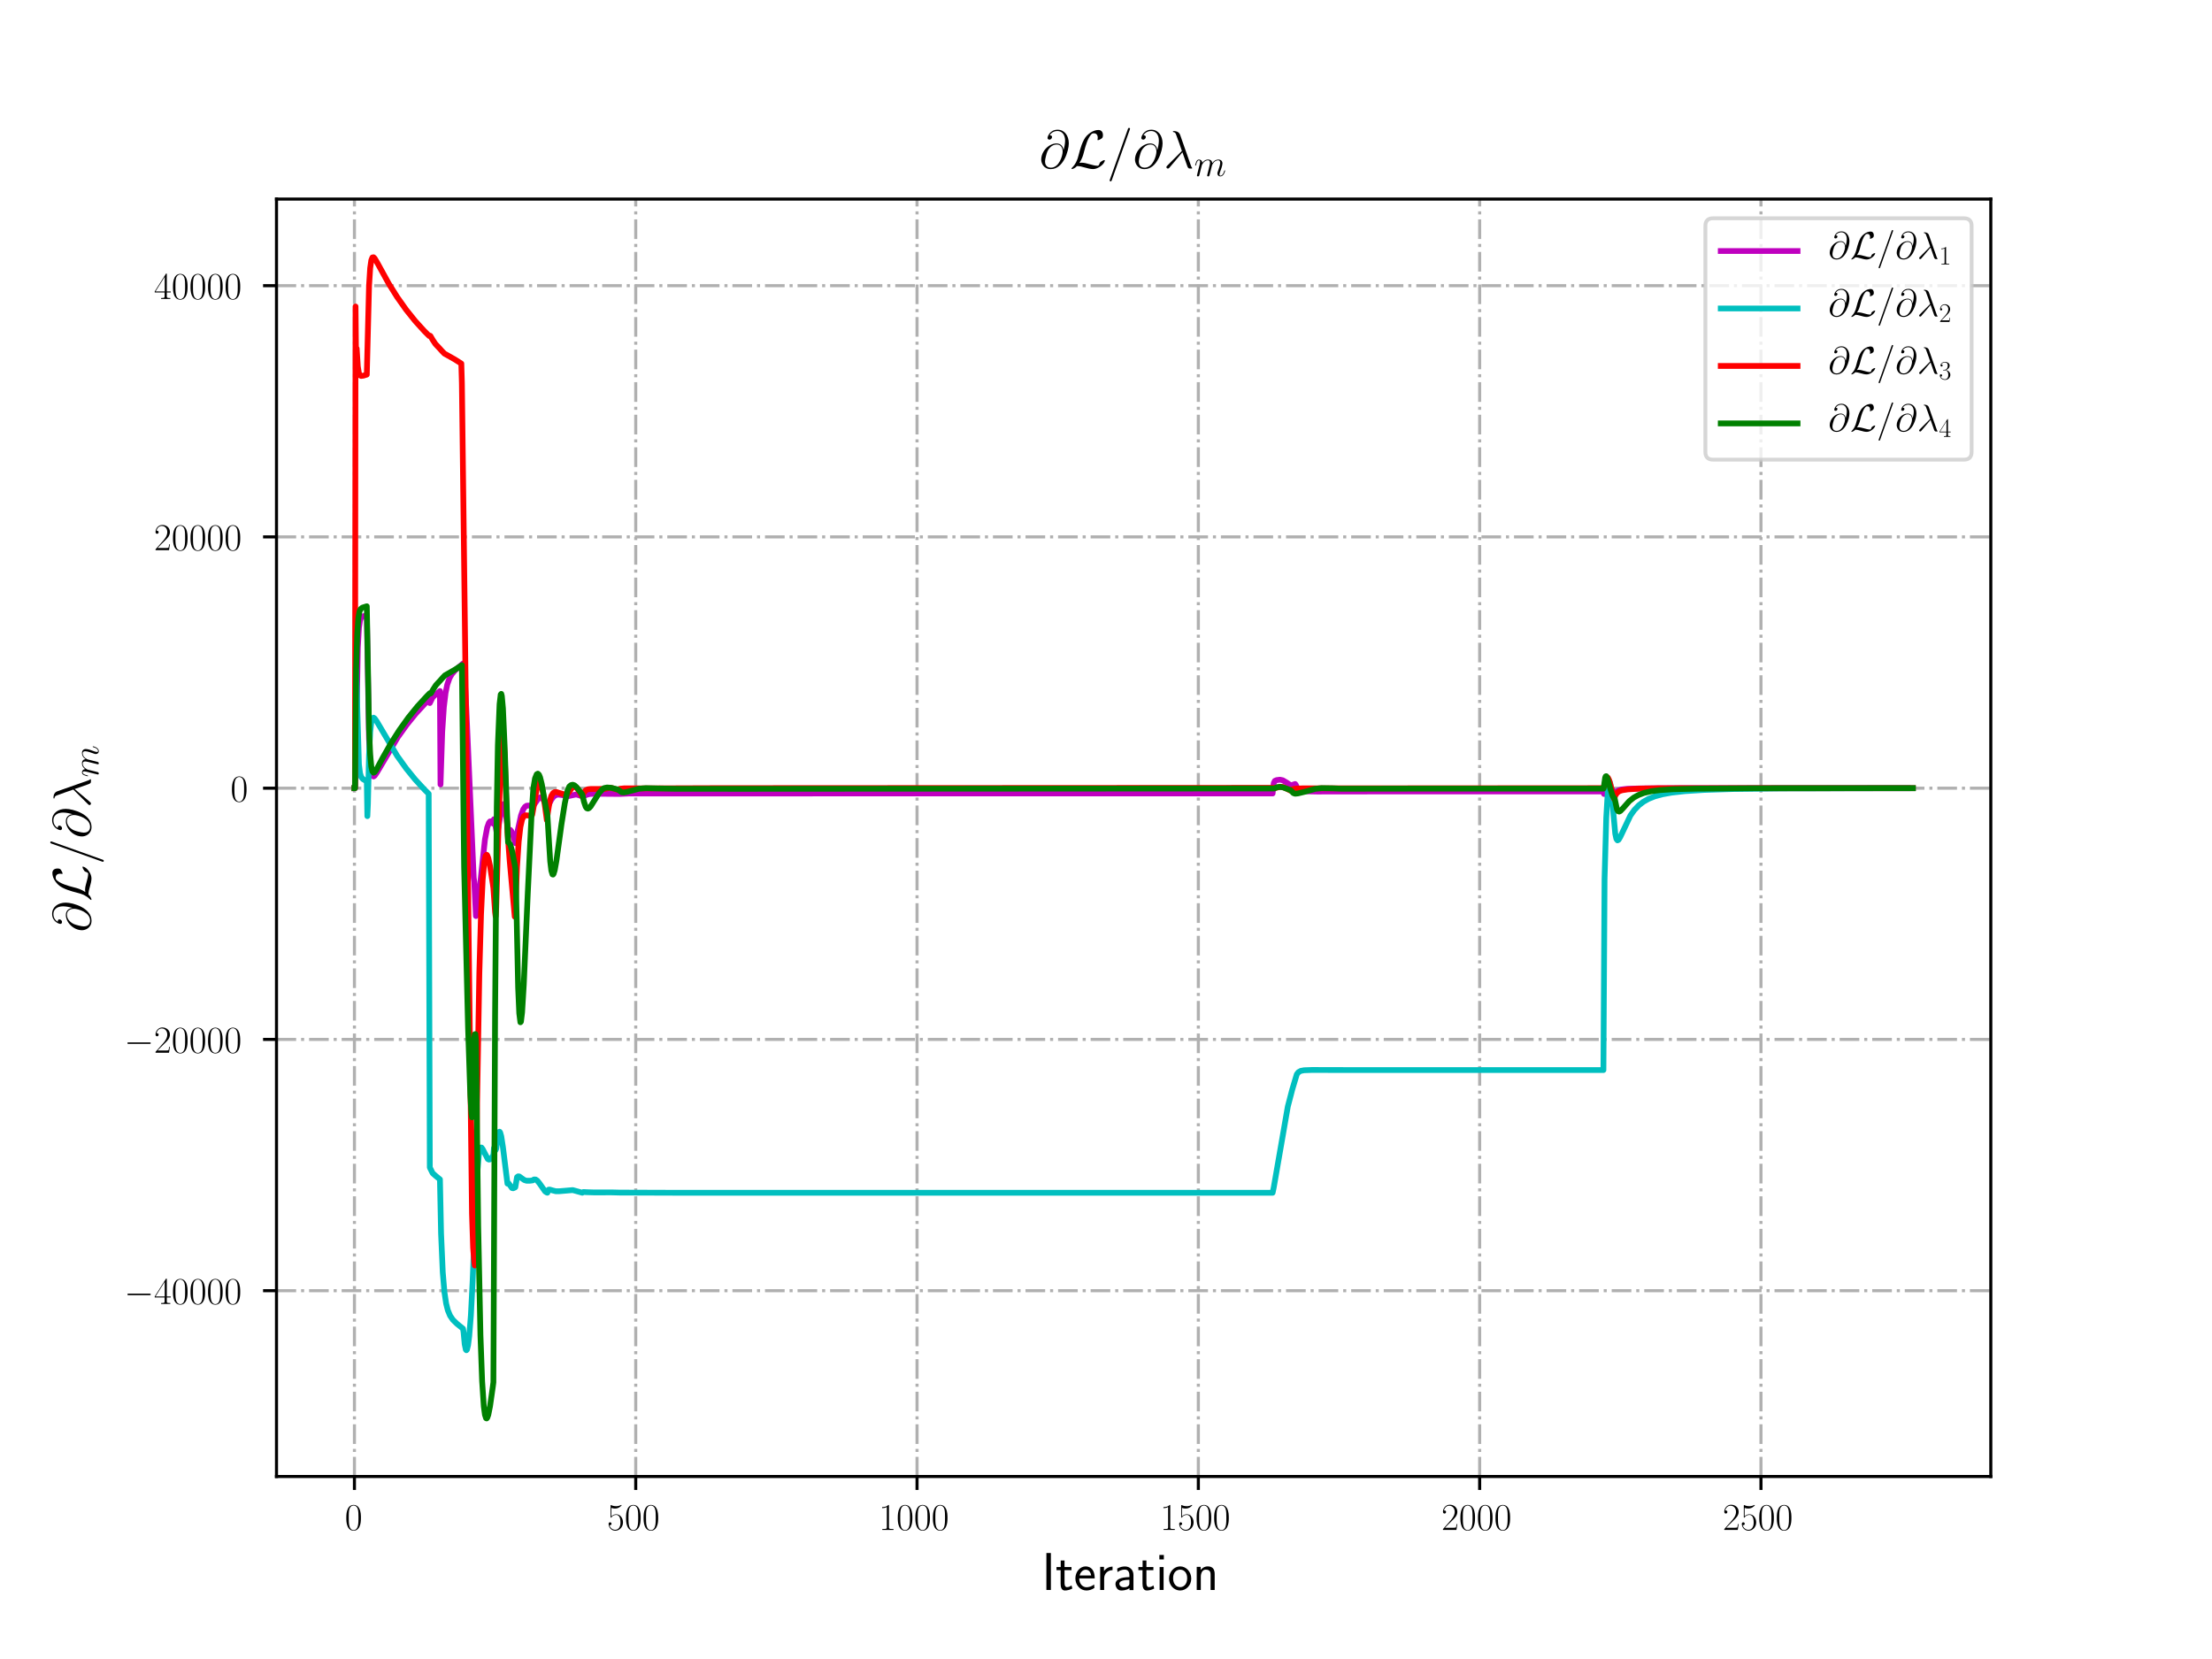 <?xml version="1.0" encoding="utf-8" standalone="no"?>
<!DOCTYPE svg PUBLIC "-//W3C//DTD SVG 1.1//EN"
  "http://www.w3.org/Graphics/SVG/1.1/DTD/svg11.dtd">
<!-- Created with matplotlib (http://matplotlib.org/) -->
<svg height="432pt" version="1.1" viewBox="0 0 576 432" width="576pt" xmlns="http://www.w3.org/2000/svg" xmlns:xlink="http://www.w3.org/1999/xlink">
 <defs>
  <style type="text/css">
*{stroke-linecap:butt;stroke-linejoin:round;}
  </style>
 </defs>
 <g id="figure_1">
  <g id="patch_1">
   <path d="M 0 432 
L 576 432 
L 576 0 
L 0 0 
z
" style="fill:#ffffff;"/>
  </g>
  <g id="axes_1">
   <g id="patch_2">
    <path d="M 72 384.48 
L 518.4 384.48 
L 518.4 51.84 
L 72 51.84 
z
" style="fill:#ffffff;"/>
   </g>
   <g id="matplotlib.axis_1">
    <g id="xtick_1">
     <g id="line2d_1">
      <path clip-path="url(#p46f2fb54de)" d="M 92.291 384.48 
L 92.291 51.84 
" style="fill:none;stroke:#b0b0b0;stroke-dasharray:5.12,1.28,0.8,1.28;stroke-dashoffset:0;stroke-width:0.8;"/>
     </g>
     <g id="line2d_2">
      <defs>
       <path d="M 0 0 
L 0 3.5 
" id="m6169053b9c" style="stroke:#000000;stroke-width:0.8;"/>
      </defs>
      <g>
       <use style="stroke:#000000;stroke-width:0.8;" x="92.291" xlink:href="#m6169053b9c" y="384.48"/>
      </g>
     </g>
     <g id="text_1">
      <!-- $0$ -->
      <defs>
       <path d="M 42 31.641 
C 42 37.75 41.906 48.125 37.703 56.109 
C 34 63.109 28.094 65.594 22.906 65.594 
C 18.094 65.594 12 63.406 8.203 56.203 
C 4.203 48.719 3.797 39.438 3.797 31.641 
C 3.797 25.953 3.906 17.281 7 9.672 
C 11.297 -0.609 19 -2 22.906 -2 
C 27.5 -2 34.5 -0.109 38.594 9.375 
C 41.594 16.281 42 24.359 42 31.641 
z
M 22.906 -0.406 
C 16.5 -0.406 12.703 5.078 11.297 12.688 
C 10.203 18.562 10.203 27.156 10.203 32.75 
C 10.203 40.438 10.203 46.828 11.5 52.922 
C 13.406 61.391 19 64 22.906 64 
C 27 64 32.297 61.297 34.203 53.125 
C 35.5 47.438 35.594 40.734 35.594 32.75 
C 35.594 26.25 35.594 18.266 34.406 12.375 
C 32.297 1.484 26.406 -0.406 22.906 -0.406 
z
" id="CMR17-48"/>
      </defs>
      <g transform="translate(89.8 398.398)scale(0.1 -0.1)">
       <use transform="scale(0.996)" xlink:href="#CMR17-48"/>
      </g>
     </g>
    </g>
    <g id="xtick_2">
     <g id="line2d_3">
      <path clip-path="url(#p46f2fb54de)" d="M 165.543 384.48 
L 165.543 51.84 
" style="fill:none;stroke:#b0b0b0;stroke-dasharray:5.12,1.28,0.8,1.28;stroke-dashoffset:0;stroke-width:0.8;"/>
     </g>
     <g id="line2d_4">
      <g>
       <use style="stroke:#000000;stroke-width:0.8;" x="165.543" xlink:href="#m6169053b9c" y="384.48"/>
      </g>
     </g>
     <g id="text_2">
      <!-- $500$ -->
      <defs>
       <path d="M 11.406 57.688 
C 12.406 57.281 16.5 56 20.703 56 
C 30 56 35.094 61.109 38 64.062 
C 38 64.953 38 65.5 37.406 65.5 
C 37.297 65.5 37.094 65.5 36.297 65.047 
C 32.797 63.406 28.703 62.078 23.703 62.078 
C 20.703 62.078 16.203 62.484 11.297 64.672 
C 10.203 65.172 10 65.172 9.906 65.172 
C 9.406 65.172 9.297 65.062 9.297 63.078 
L 9.297 34.422 
C 9.297 32.641 9.297 32.141 10.297 32.141 
C 10.797 32.141 11 32.344 11.5 33.031 
C 14.703 37.516 19.094 39.406 24.094 39.406 
C 27.594 39.406 35.094 37.219 35.094 20.141 
C 35.094 16.953 35.094 11.172 32.094 6.578 
C 29.594 2.484 25.703 0.391 21.406 0.391 
C 14.797 0.391 8.094 5 6.297 12.719 
C 6.703 12.609 7.5 12.422 7.906 12.422 
C 9.203 12.422 11.703 13.125 11.703 16.219 
C 11.703 18.906 9.797 20 7.906 20 
C 5.594 20 4.094 18.594 4.094 15.797 
C 4.094 7.094 11 -2 21.594 -2 
C 31.906 -2 41.703 6.875 41.703 19.75 
C 41.703 31.719 33.906 41 24.203 41 
C 19.094 41 14.797 39.109 11.406 35.531 
z
" id="CMR17-53"/>
      </defs>
      <g transform="translate(158.071 398.398)scale(0.1 -0.1)">
       <use transform="scale(0.996)" xlink:href="#CMR17-53"/>
       <use transform="translate(45.69 0)scale(0.996)" xlink:href="#CMR17-48"/>
       <use transform="translate(91.381 0)scale(0.996)" xlink:href="#CMR17-48"/>
      </g>
     </g>
    </g>
    <g id="xtick_3">
     <g id="line2d_5">
      <path clip-path="url(#p46f2fb54de)" d="M 238.796 384.48 
L 238.796 51.84 
" style="fill:none;stroke:#b0b0b0;stroke-dasharray:5.12,1.28,0.8,1.28;stroke-dashoffset:0;stroke-width:0.8;"/>
     </g>
     <g id="line2d_6">
      <g>
       <use style="stroke:#000000;stroke-width:0.8;" x="238.796" xlink:href="#m6169053b9c" y="384.48"/>
      </g>
     </g>
     <g id="text_3">
      <!-- $1000$ -->
      <defs>
       <path d="M 26.594 63.406 
C 26.594 65.5 26.5 65.5 25.094 65.5 
C 21.203 61.188 15.297 59.797 9.703 59.797 
C 9.406 59.797 8.906 59.797 8.797 59.5 
C 8.703 59.297 8.703 59.094 8.703 57 
C 11.797 57 17 57.594 21 59.984 
L 21 7.203 
C 21 3.688 20.797 2.5 12.203 2.5 
L 9.203 2.5 
L 9.203 0 
C 14 0 19 0 23.797 0 
C 28.594 0 33.594 0 38.406 0 
L 38.406 2.5 
L 35.406 2.5 
C 26.797 2.5 26.594 3.594 26.594 7.156 
z
" id="CMR17-49"/>
      </defs>
      <g transform="translate(228.833 398.398)scale(0.1 -0.1)">
       <use transform="scale(0.996)" xlink:href="#CMR17-49"/>
       <use transform="translate(45.69 0)scale(0.996)" xlink:href="#CMR17-48"/>
       <use transform="translate(91.381 0)scale(0.996)" xlink:href="#CMR17-48"/>
       <use transform="translate(137.071 0)scale(0.996)" xlink:href="#CMR17-48"/>
      </g>
     </g>
    </g>
    <g id="xtick_4">
     <g id="line2d_7">
      <path clip-path="url(#p46f2fb54de)" d="M 312.048 384.48 
L 312.048 51.84 
" style="fill:none;stroke:#b0b0b0;stroke-dasharray:5.12,1.28,0.8,1.28;stroke-dashoffset:0;stroke-width:0.8;"/>
     </g>
     <g id="line2d_8">
      <g>
       <use style="stroke:#000000;stroke-width:0.8;" x="312.048" xlink:href="#m6169053b9c" y="384.48"/>
      </g>
     </g>
     <g id="text_4">
      <!-- $1500$ -->
      <g transform="translate(302.085 398.398)scale(0.1 -0.1)">
       <use transform="scale(0.996)" xlink:href="#CMR17-49"/>
       <use transform="translate(45.69 0)scale(0.996)" xlink:href="#CMR17-53"/>
       <use transform="translate(91.381 0)scale(0.996)" xlink:href="#CMR17-48"/>
       <use transform="translate(137.071 0)scale(0.996)" xlink:href="#CMR17-48"/>
      </g>
     </g>
    </g>
    <g id="xtick_5">
     <g id="line2d_9">
      <path clip-path="url(#p46f2fb54de)" d="M 385.3 384.48 
L 385.3 51.84 
" style="fill:none;stroke:#b0b0b0;stroke-dasharray:5.12,1.28,0.8,1.28;stroke-dashoffset:0;stroke-width:0.8;"/>
     </g>
     <g id="line2d_10">
      <g>
       <use style="stroke:#000000;stroke-width:0.8;" x="385.3" xlink:href="#m6169053b9c" y="384.48"/>
      </g>
     </g>
     <g id="text_5">
      <!-- $2000$ -->
      <defs>
       <path d="M 41.703 15.453 
L 39.906 15.453 
C 38.906 8.375 38.094 7.172 37.703 6.562 
C 37.203 5.766 30 5.766 28.594 5.766 
L 9.406 5.766 
C 13 9.672 20 16.75 28.5 24.953 
C 34.594 30.734 41.703 37.531 41.703 47.422 
C 41.703 59.219 32.297 66 21.797 66 
C 10.797 66 4.094 56.312 4.094 47.344 
C 4.094 43.438 7 42.938 8.203 42.938 
C 9.203 42.938 12.203 43.547 12.203 47.031 
C 12.203 50.109 9.594 51 8.203 51 
C 7.594 51 7 50.906 6.594 50.703 
C 8.5 59.219 14.297 63.406 20.406 63.406 
C 29.094 63.406 34.797 56.516 34.797 47.422 
C 34.797 38.734 29.703 31.25 24 24.75 
L 4.094 2.281 
L 4.094 0 
L 39.297 0 
z
" id="CMR17-50"/>
      </defs>
      <g transform="translate(375.338 398.398)scale(0.1 -0.1)">
       <use transform="scale(0.996)" xlink:href="#CMR17-50"/>
       <use transform="translate(45.69 0)scale(0.996)" xlink:href="#CMR17-48"/>
       <use transform="translate(91.381 0)scale(0.996)" xlink:href="#CMR17-48"/>
       <use transform="translate(137.071 0)scale(0.996)" xlink:href="#CMR17-48"/>
      </g>
     </g>
    </g>
    <g id="xtick_6">
     <g id="line2d_11">
      <path clip-path="url(#p46f2fb54de)" d="M 458.553 384.48 
L 458.553 51.84 
" style="fill:none;stroke:#b0b0b0;stroke-dasharray:5.12,1.28,0.8,1.28;stroke-dashoffset:0;stroke-width:0.8;"/>
     </g>
     <g id="line2d_12">
      <g>
       <use style="stroke:#000000;stroke-width:0.8;" x="458.553" xlink:href="#m6169053b9c" y="384.48"/>
      </g>
     </g>
     <g id="text_6">
      <!-- $2500$ -->
      <g transform="translate(448.59 398.398)scale(0.1 -0.1)">
       <use transform="scale(0.996)" xlink:href="#CMR17-50"/>
       <use transform="translate(45.69 0)scale(0.996)" xlink:href="#CMR17-53"/>
       <use transform="translate(91.381 0)scale(0.996)" xlink:href="#CMR17-48"/>
       <use transform="translate(137.071 0)scale(0.996)" xlink:href="#CMR17-48"/>
      </g>
     </g>
    </g>
    <g id="text_7">
     <!-- Iteration -->
     <defs>
      <path d="M 17.094 69 
L 8.703 69 
L 8.703 0 
L 17.094 0 
z
" id="CMSS17-73"/>
      <path d="M 16.703 37 
L 29.703 37 
L 29.703 42.766 
L 16.703 42.766 
L 16.703 55 
L 9.594 55 
L 9.594 42.766 
L 1.703 42.766 
L 1.703 37 
L 9.406 37 
L 9.406 11.703 
C 9.406 6 10.703 -1 17.297 -1 
C 22.297 -1 26.906 0.391 31.297 2.688 
L 29.703 8.562 
C 27.297 6.469 24.406 5.266 21.297 5.266 
C 16.906 5.266 16.703 10.875 16.703 13.375 
z
" id="CMSS17-116"/>
      <path d="M 39.094 21.516 
C 39.094 24.844 38.906 31.297 35.703 36.641 
C 32.203 42.391 26.5 44 22.203 44 
C 11.797 44 3 34.188 3 21.484 
C 3 9.094 12.094 -1 23.594 -1 
C 28.094 -1 33.594 0.297 38.594 3.875 
C 38.594 4.281 38.406 6.469 38.297 6.562 
C 38.297 6.766 38 9.844 38 10.25 
C 33.203 6.359 27.703 5.078 23.703 5.078 
C 17.297 5.078 10.406 10.422 10.094 21.516 
z
M 10.906 27 
C 12.203 32.562 16.594 37.828 22.203 37.828 
C 23.703 37.828 30.703 37.828 32.5 27 
z
" id="CMSS17-101"/>
      <path d="M 14.906 21.297 
C 14.906 30.703 21.797 37 30.594 37 
L 30.594 43.578 
C 24.203 43.578 18.203 40.391 14.594 35.203 
L 14.594 43.094 
L 7.5 43.094 
L 7.5 0 
L 14.906 0 
z
" id="CMSS17-114"/>
      <path d="M 37.594 27.984 
C 37.594 37.375 30.906 43.875 21.906 43.875 
C 17.5 43.875 12.703 43.078 7.203 39.891 
L 7.797 33.359 
C 10.297 35.125 14.594 38 21.797 38 
C 26.906 38 30 34.062 30 27.844 
L 30 24 
C 14 24 4 19.344 4 11.344 
C 4 7.203 6.5 -1 14.797 -1 
C 16.297 -1 24.406 -1 30.203 3.391 
L 30.203 -0.297 
L 37.594 -0.297 
z
M 30 12.75 
C 30 10.953 30 8.562 27 6.781 
C 24.406 5.078 21.094 5.078 19.703 5.078 
C 14.703 5.078 11.297 7.984 11.297 11.625 
C 11.297 18.922 26.906 18.922 30 18.922 
z
" id="CMSS17-97"/>
      <path d="M 15.297 65.359 
L 6.906 65.359 
L 6.906 57 
L 15.297 57 
z
M 14.797 42.797 
L 7.406 42.797 
L 7.406 0 
L 14.797 0 
z
" id="CMSS17-105"/>
      <path d="M 44.203 21.188 
C 44.203 34 34.703 44 23.5 44 
C 12 44 2.703 33.703 2.703 21.188 
C 2.703 8.5 12.297 -1 23.406 -1 
C 34.797 -1 44.203 8.797 44.203 21.188 
z
M 23.5 5.266 
C 16.406 5.266 10.297 11.078 10.297 22 
C 10.297 33.609 17.406 37.922 23.406 37.922 
C 29.906 37.922 36.594 33.219 36.594 22 
C 36.594 10.672 30.094 5.266 23.5 5.266 
z
" id="CMSS17-111"/>
      <path d="M 40.906 29.328 
C 40.906 35.672 39.406 44 28.094 44 
C 21.703 44 17.5 40.719 14.703 37.328 
L 14.703 43.094 
L 7.406 43.094 
L 7.406 0 
L 15 0 
L 15 24.359 
C 15 30.688 17.406 37.938 24.203 37.938 
C 33 37.938 33.297 32 33.297 28.578 
L 33.297 0 
L 40.906 0 
z
" id="CMSS17-110"/>
     </defs>
     <g transform="translate(271.264 414.022)scale(0.14 -0.14)">
      <use transform="scale(0.996)" xlink:href="#CMSS17-73"/>
      <use transform="translate(25.784 0)scale(0.996)" xlink:href="#CMSS17-116"/>
      <use transform="translate(59.615 0)scale(0.996)" xlink:href="#CMSS17-101"/>
      <use transform="translate(101.254 0)scale(0.996)" xlink:href="#CMSS17-114"/>
      <use transform="translate(133.164 0)scale(0.996)" xlink:href="#CMSS17-97"/>
      <use transform="translate(178.086 0)scale(0.996)" xlink:href="#CMSS17-116"/>
      <use transform="translate(211.918 0)scale(0.996)" xlink:href="#CMSS17-105"/>
      <use transform="translate(234.098 0)scale(0.996)" xlink:href="#CMSS17-111"/>
      <use transform="translate(280.942 0)scale(0.996)" xlink:href="#CMSS17-110"/>
     </g>
    </g>
   </g>
   <g id="matplotlib.axis_2">
    <g id="ytick_1">
     <g id="line2d_13">
      <path clip-path="url(#p46f2fb54de)" d="M 72 336.091 
L 518.4 336.091 
" style="fill:none;stroke:#b0b0b0;stroke-dasharray:5.12,1.28,0.8,1.28;stroke-dashoffset:0;stroke-width:0.8;"/>
     </g>
     <g id="line2d_14">
      <defs>
       <path d="M 0 0 
L -3.5 0 
" id="m83eb6bae19" style="stroke:#000000;stroke-width:0.8;"/>
      </defs>
      <g>
       <use style="stroke:#000000;stroke-width:0.8;" x="72" xlink:href="#m83eb6bae19" y="336.091"/>
      </g>
     </g>
     <g id="text_8">
      <!-- $-40000$ -->
      <defs>
       <path d="M 65.906 23 
C 67.594 23 69.406 23 69.406 25 
C 69.406 27 67.594 27 65.906 27 
L 11.797 27 
C 10.094 27 8.297 27 8.297 25 
C 8.297 23 10.094 23 11.797 23 
z
" id="CMSY10-0"/>
       <path d="M 33.594 64.406 
C 33.594 66.5 33.5 66.5 31.703 66.5 
L 2 19.594 
L 2 17 
L 27.797 17 
L 27.797 7.141 
C 27.797 3.5 27.594 2.5 20.594 2.5 
L 18.703 2.5 
L 18.703 0 
C 21.906 0 27.297 0 30.703 0 
C 34.094 0 39.5 0 42.703 0 
L 42.703 2.5 
L 40.797 2.5 
C 33.797 2.5 33.594 3.5 33.594 7.141 
L 33.594 17 
L 43.797 17 
L 43.797 19.594 
L 33.594 19.594 
z
M 28.094 57.859 
L 28.094 19.594 
L 4 19.594 
z
" id="CMR17-52"/>
      </defs>
      <g transform="translate(32.345 339.551)scale(0.1 -0.1)">
       <use transform="scale(0.996)" xlink:href="#CMSY10-0"/>
       <use transform="translate(77.487 0)scale(0.996)" xlink:href="#CMR17-52"/>
       <use transform="translate(123.178 0)scale(0.996)" xlink:href="#CMR17-48"/>
       <use transform="translate(168.868 0)scale(0.996)" xlink:href="#CMR17-48"/>
       <use transform="translate(214.559 0)scale(0.996)" xlink:href="#CMR17-48"/>
       <use transform="translate(260.249 0)scale(0.996)" xlink:href="#CMR17-48"/>
      </g>
     </g>
    </g>
    <g id="ytick_2">
     <g id="line2d_15">
      <path clip-path="url(#p46f2fb54de)" d="M 72 270.665 
L 518.4 270.665 
" style="fill:none;stroke:#b0b0b0;stroke-dasharray:5.12,1.28,0.8,1.28;stroke-dashoffset:0;stroke-width:0.8;"/>
     </g>
     <g id="line2d_16">
      <g>
       <use style="stroke:#000000;stroke-width:0.8;" x="72" xlink:href="#m83eb6bae19" y="270.665"/>
      </g>
     </g>
     <g id="text_9">
      <!-- $-20000$ -->
      <g transform="translate(32.345 274.124)scale(0.1 -0.1)">
       <use transform="scale(0.996)" xlink:href="#CMSY10-0"/>
       <use transform="translate(77.487 0)scale(0.996)" xlink:href="#CMR17-50"/>
       <use transform="translate(123.178 0)scale(0.996)" xlink:href="#CMR17-48"/>
       <use transform="translate(168.868 0)scale(0.996)" xlink:href="#CMR17-48"/>
       <use transform="translate(214.559 0)scale(0.996)" xlink:href="#CMR17-48"/>
       <use transform="translate(260.249 0)scale(0.996)" xlink:href="#CMR17-48"/>
      </g>
     </g>
    </g>
    <g id="ytick_3">
     <g id="line2d_17">
      <path clip-path="url(#p46f2fb54de)" d="M 72 205.238 
L 518.4 205.238 
" style="fill:none;stroke:#b0b0b0;stroke-dasharray:5.12,1.28,0.8,1.28;stroke-dashoffset:0;stroke-width:0.8;"/>
     </g>
     <g id="line2d_18">
      <g>
       <use style="stroke:#000000;stroke-width:0.8;" x="72" xlink:href="#m83eb6bae19" y="205.238"/>
      </g>
     </g>
     <g id="text_10">
      <!-- $0$ -->
      <g transform="translate(60.019 208.697)scale(0.1 -0.1)">
       <use transform="scale(0.996)" xlink:href="#CMR17-48"/>
      </g>
     </g>
    </g>
    <g id="ytick_4">
     <g id="line2d_19">
      <path clip-path="url(#p46f2fb54de)" d="M 72 139.811 
L 518.4 139.811 
" style="fill:none;stroke:#b0b0b0;stroke-dasharray:5.12,1.28,0.8,1.28;stroke-dashoffset:0;stroke-width:0.8;"/>
     </g>
     <g id="line2d_20">
      <g>
       <use style="stroke:#000000;stroke-width:0.8;" x="72" xlink:href="#m83eb6bae19" y="139.811"/>
      </g>
     </g>
     <g id="text_11">
      <!-- $20000$ -->
      <g transform="translate(40.093 143.27)scale(0.1 -0.1)">
       <use transform="scale(0.996)" xlink:href="#CMR17-50"/>
       <use transform="translate(45.69 0)scale(0.996)" xlink:href="#CMR17-48"/>
       <use transform="translate(91.381 0)scale(0.996)" xlink:href="#CMR17-48"/>
       <use transform="translate(137.071 0)scale(0.996)" xlink:href="#CMR17-48"/>
       <use transform="translate(182.762 0)scale(0.996)" xlink:href="#CMR17-48"/>
      </g>
     </g>
    </g>
    <g id="ytick_5">
     <g id="line2d_21">
      <path clip-path="url(#p46f2fb54de)" d="M 72 74.384 
L 518.4 74.384 
" style="fill:none;stroke:#b0b0b0;stroke-dasharray:5.12,1.28,0.8,1.28;stroke-dashoffset:0;stroke-width:0.8;"/>
     </g>
     <g id="line2d_22">
      <g>
       <use style="stroke:#000000;stroke-width:0.8;" x="72" xlink:href="#m83eb6bae19" y="74.384"/>
      </g>
     </g>
     <g id="text_12">
      <!-- $40000$ -->
      <g transform="translate(40.093 77.843)scale(0.1 -0.1)">
       <use transform="scale(0.996)" xlink:href="#CMR17-52"/>
       <use transform="translate(45.69 0)scale(0.996)" xlink:href="#CMR17-48"/>
       <use transform="translate(91.381 0)scale(0.996)" xlink:href="#CMR17-48"/>
       <use transform="translate(137.071 0)scale(0.996)" xlink:href="#CMR17-48"/>
       <use transform="translate(182.762 0)scale(0.996)" xlink:href="#CMR17-48"/>
      </g>
     </g>
    </g>
    <g id="text_13">
     <!-- $\partial \mathcal{L}/ \partial \lambda_{m}$ -->
     <defs>
      <path d="M 45.406 33.516 
C 44.797 39.125 41.297 45.859 32.297 45.859 
C 18.203 45.859 3.797 31.516 3.797 15.562 
C 3.797 9.438 8 -2.094 21.594 -2.094 
C 45.203 -2.094 55.297 32.297 55.297 46 
C 55.297 60.406 47.203 71.5 34.406 71.5 
C 19.906 71.5 15.594 58.797 15.594 56.094 
C 15.594 55.203 16.203 53 19 53 
C 22.5 53 24 56.203 24 57.906 
C 24 61 20.906 61 19.594 61 
C 23.703 68.406 31.297 69.094 34 69.094 
C 42.797 69.094 48.406 62.109 48.406 50.969 
C 48.406 44.578 46.5 37.188 45.5 33.516 
z
M 21.906 0.594 
C 12.5 0.594 10.906 8.031 10.906 12.25 
C 10.906 16.656 13.703 27 15.203 30.703 
C 16.5 33.719 22.203 43.859 32.594 43.859 
C 41.703 43.859 43.797 35.922 43.797 30.516 
C 43.797 23.078 37.297 0.594 21.906 0.594 
z
" id="CMMI12-64"/>
      <path d="M 18 9.531 
C 23.406 17.984 25.094 24.406 26.406 29.734 
C 29.906 43.594 33.703 55.656 39.906 62.578 
C 41.094 63.906 41.906 64.797 45.094 64.797 
C 52 64.797 52.203 57.875 52.203 56.453 
C 52.203 54.656 51.703 53.234 51.703 52.734 
C 51.703 52.031 52.297 52.031 52.406 52.031 
C 54 52.031 56.703 53.141 59.203 54.953 
C 61 56.359 61.906 57.359 61.906 61.469 
C 61.906 66.891 59.094 71 53.5 71 
C 50.297 71 41.5 70.203 31.703 60.25 
C 23.703 52.016 19 33.938 17.094 26.406 
C 15.297 19.5 14.5 16.375 11.5 10.344 
C 10.797 9.156 8.203 4.734 6.797 3.422 
C 4.094 0.922 3.094 -0.891 3.094 -1.391 
C 3.094 -1.594 3.297 -2 4 -2 
C 4.406 -2 6.5 -1.594 9.094 0.078 
C 10.797 1.062 11 1.25 13.297 3.609 
C 18.297 3.609 21.797 2.703 28.094 0.906 
C 33.203 -0.5 38.297 -2 43.406 -2 
C 51.5 -2 59.703 4.125 62.906 8.531 
C 64.906 11.234 65.5 13.75 65.5 14.047 
C 65.5 14.75 64.906 14.75 64.797 14.75 
C 63.203 14.75 60.797 13.656 59.094 12.438 
C 56.406 10.734 56.203 10.141 55.594 8.422 
C 55.094 6.812 54.5 6.016 54.094 5.406 
C 53.297 4.203 53.203 4.203 51.703 4.203 
C 46.906 4.203 41.906 5.719 35.297 7.516 
C 32.5 8.312 27 9.938 22 9.938 
C 20.703 9.938 19.297 9.828 18 9.531 
z
" id="CMSY10-76"/>
      <path d="M 42.906 71.281 
C 42.906 71.391 43.5 72.906 43.5 73.094 
C 43.5 74.297 42.5 75 41.703 75 
C 41.203 75 40.297 75 39.5 72.797 
L 6 -21.297 
C 6 -21.406 5.406 -22.891 5.406 -23.094 
C 5.406 -24.297 6.406 -25 7.203 -25 
C 7.797 -25 8.703 -24.891 9.406 -22.797 
z
" id="CMMI12-61"/>
      <path d="M 30.906 61.953 
C 28.406 69 20.5 69 19.203 69 
C 18.594 69 17.5 69 17.5 68 
C 17.5 67.219 18.094 67.109 18.594 67.016 
C 20.094 66.812 21.297 66.609 22.906 63.75 
C 23.906 61.859 34.203 32.172 34.203 31.969 
C 34.203 31.875 34.094 31.766 33.297 30.969 
L 7.297 4.859 
C 6.094 3.656 5.297 2.859 5.297 1.594 
C 5.297 0.188 6.5 -1 8.094 -1 
C 8.5 -1 9.594 -0.797 10.203 -0.203 
C 11.797 1.281 26.094 18.656 35.203 29.391 
C 37.797 21.609 41 12.453 44.094 4.078 
C 44.594 2.594 45.094 1.188 46.5 -0.094 
C 47.5 -1 47.703 -1 50.5 -1 
L 52.406 -1 
C 52.797 -1 53.5 -1 53.5 -0.203 
C 53.5 0.203 53.406 0.297 53 0.703 
C 52.094 1.797 51.406 3.578 51 4.781 
z
" id="CMMI12-21"/>
      <path d="M 20.594 29.234 
C 20.797 29.844 23.297 34.828 27 38.016 
C 29.594 40.406 33 42.016 36.906 42.016 
C 40.906 42.016 42.297 39.016 42.297 35.031 
C 42.297 34.422 42.297 32.438 41.094 27.734 
L 38.594 17.469 
C 37.797 14.469 35.906 7.078 35.703 5.984 
C 35.297 4.484 34.703 1.891 34.703 1.5 
C 34.703 0.094 35.797 -1 37.297 -1 
C 40.297 -1 40.797 1.297 41.703 4.891 
L 47.703 28.734 
C 47.906 29.531 53.094 42.016 64.094 42.016 
C 68.094 42.016 69.5 39.016 69.5 35.031 
C 69.5 29.438 65.594 18.562 63.406 12.578 
C 62.5 10.172 62 8.875 62 7.078 
C 62 2.594 65.094 -1 69.906 -1 
C 79.203 -1 82.703 13.672 82.703 14.266 
C 82.703 14.766 82.297 15.172 81.703 15.172 
C 80.797 15.172 80.703 14.875 80.203 13.172 
C 77.906 5.188 74.203 1 70.203 1 
C 69.203 1 67.594 1 67.594 4.203 
C 67.594 6.812 68.797 10 69.203 11.094 
C 71 15.906 75.5 27.703 75.5 33.516 
C 75.5 39.5 72 44 64.406 44 
C 57.703 44 52.297 40.219 48.297 34.328 
C 48 39.719 44.703 44 37.203 44 
C 28.297 44 23.594 37.734 21.797 35.234 
C 21.5 40.906 17.406 44 13 44 
C 10.094 44 7.797 42.609 5.906 38.812 
C 4.094 35.219 2.703 29.141 2.703 28.734 
C 2.703 28.344 3.094 27.844 3.797 27.844 
C 4.594 27.844 4.703 27.938 5.297 30.234 
C 6.797 36.125 8.703 42.016 12.703 42.016 
C 15 42.016 15.797 40.406 15.797 37.422 
C 15.797 35.219 14.797 31.328 14.094 28.234 
L 11.297 17.469 
C 10.906 15.562 9.797 11.078 9.297 9.281 
C 8.594 6.688 7.5 2 7.5 1.5 
C 7.5 0.094 8.594 -1 10.094 -1 
C 11.297 -1 12.703 -0.406 13.5 1.094 
C 13.703 1.594 14.594 5.094 15.094 7.078 
L 17.297 16.062 
z
" id="CMMI12-109"/>
     </defs>
     <g transform="translate(25.633 242.756)rotate(-90)scale(0.14 -0.14)">
      <use transform="translate(0 14.944)scale(0.996)" xlink:href="#CMMI12-64"/>
      <use transform="translate(56.916 14.944)scale(0.996)" xlink:href="#CMSY10-76"/>
      <use transform="translate(125.63 14.944)scale(0.996)" xlink:href="#CMMI12-61"/>
      <use transform="translate(174.405 14.944)scale(0.996)" xlink:href="#CMMI12-64"/>
      <use transform="translate(231.321 14.944)scale(0.996)" xlink:href="#CMMI12-21"/>
      <use transform="translate(288.225 0)scale(0.697)" xlink:href="#CMMI12-109"/>
     </g>
    </g>
   </g>
   <g id="line2d_23">
    <path clip-path="url(#p46f2fb54de)" d="M 92.291 205.238 
L 92.437 205.238 
L 92.584 202.682 
L 93.17 168.674 
L 93.463 163.459 
L 93.756 161.522 
L 94.049 160.815 
L 94.488 160.48 
L 95.368 160.305 
L 95.514 160.285 
L 96.1 192.455 
L 96.393 198.454 
L 96.686 201.048 
L 96.979 202.012 
L 97.272 202.195 
L 97.565 201.999 
L 98.151 201.148 
L 103.572 191.982 
L 105.916 188.713 
L 108.26 185.821 
L 110.751 183.11 
L 111.776 182.092 
L 111.923 183.071 
L 112.655 181.575 
L 113.534 180.785 
L 114.56 179.937 
L 114.706 204.274 
L 115.146 190.656 
L 115.585 184.055 
L 116.025 180.407 
L 116.464 178.264 
L 117.05 176.586 
L 117.636 175.562 
L 118.515 174.54 
L 119.834 173.417 
L 120.566 172.784 
L 120.713 173.023 
L 121.006 176.487 
L 121.445 185.062 
L 123.35 228.54 
L 123.496 229.601 
L 123.936 238.538 
L 124.229 236.05 
L 124.522 234.577 
L 124.961 230.933 
L 126.28 218.606 
L 126.866 215.478 
L 127.306 214.259 
L 127.599 213.906 
L 127.892 213.863 
L 128.185 214.079 
L 128.478 214.506 
L 128.624 213.32 
L 128.771 213.593 
L 129.357 216.97 
L 129.503 216.656 
L 129.796 215.262 
L 130.675 210.114 
L 130.968 209.41 
L 131.115 209.404 
L 131.261 209.654 
L 131.554 210.943 
L 132.287 216.021 
L 132.873 216.098 
L 133.166 216.463 
L 133.605 217.496 
L 134.191 219.566 
L 134.338 219.241 
L 134.777 216.447 
L 135.656 212.39 
L 136.242 210.769 
L 136.682 210.112 
L 137.121 209.811 
L 137.707 209.759 
L 138.733 209.954 
L 139.172 209.401 
L 140.198 207.895 
L 140.637 207.642 
L 140.93 207.684 
L 141.37 208.066 
L 141.956 209.055 
L 142.542 210.253 
L 142.835 209.659 
L 143.568 208.204 
L 144.154 207.432 
L 144.74 207.028 
L 145.326 206.904 
L 146.205 207.004 
L 147.963 207.315 
L 150.014 206.87 
L 150.746 207.071 
L 151.772 207.426 
L 152.651 206.989 
L 153.53 206.75 
L 154.702 206.684 
L 161.441 206.739 
L 163.639 206.633 
L 216.087 206.617 
L 331.387 206.617 
L 331.68 203.919 
L 331.973 203.337 
L 332.412 203.141 
L 333.291 203.03 
L 334.024 203.181 
L 335.049 203.786 
L 336.075 204.47 
L 336.368 204.445 
L 337.247 204.158 
L 337.393 204.331 
L 337.833 205.228 
L 338.272 205.661 
L 338.858 205.914 
L 339.884 206.051 
L 342.961 206.113 
L 366.694 206.082 
L 417.531 206.082 
L 417.678 206.748 
L 417.824 206.761 
L 418.704 204.983 
L 418.997 204.92 
L 419.29 205.085 
L 419.876 205.772 
L 420.462 206.458 
L 421.341 205.858 
L 422.22 205.58 
L 423.685 205.41 
L 427.347 205.295 
L 437.603 205.242 
L 496.791 205.238 
L 496.791 205.238 
" style="fill:none;stroke:#bf00bf;stroke-linecap:square;stroke-width:1.5;"/>
   </g>
   <g id="line2d_24">
    <path clip-path="url(#p46f2fb54de)" d="M 92.291 205.238 
L 92.437 205.238 
L 92.73 174.063 
L 93.463 199.023 
L 93.756 201.378 
L 94.049 202.309 
L 94.488 202.861 
L 95.368 203.39 
L 95.514 203.468 
L 95.661 212.52 
L 95.807 209.242 
L 96.1 196.58 
L 96.393 190.614 
L 96.686 188.028 
L 96.979 187.066 
L 97.272 186.884 
L 97.565 187.079 
L 98.151 187.928 
L 103.425 196.833 
L 105.769 200.099 
L 108.113 202.984 
L 110.604 205.684 
L 111.63 206.698 
L 111.923 304.012 
L 112.655 305.489 
L 113.534 306.268 
L 114.56 307.103 
L 114.853 321.194 
L 115.292 331.259 
L 115.732 336.48 
L 116.171 339.422 
L 116.611 341.182 
L 117.197 342.597 
L 117.929 343.671 
L 118.955 344.676 
L 120.566 345.98 
L 120.713 346.895 
L 121.006 350.041 
L 121.299 351.434 
L 121.445 351.598 
L 121.592 351.446 
L 121.885 350.267 
L 122.178 347.989 
L 122.617 342.525 
L 123.057 333.978 
L 123.35 326.862 
L 123.643 320.777 
L 123.936 315.882 
L 124.229 306.038 
L 124.668 300.935 
L 124.961 299.317 
L 125.254 298.801 
L 125.401 298.832 
L 125.694 299.248 
L 127.013 301.8 
L 127.306 301.95 
L 127.599 301.9 
L 128.038 301.488 
L 128.478 300.735 
L 128.624 298.964 
L 128.917 299.624 
L 129.064 299.486 
L 129.21 299.125 
L 129.65 295.693 
L 129.943 294.76 
L 130.089 294.696 
L 130.236 294.879 
L 130.529 295.906 
L 130.968 298.76 
L 132.14 308.212 
L 132.287 308.023 
L 132.433 308.125 
L 133.312 309.358 
L 133.605 309.427 
L 134.045 309.249 
L 134.191 309.132 
L 134.631 306.525 
L 134.924 306.316 
L 135.217 306.345 
L 135.803 306.768 
L 136.535 307.283 
L 137.121 307.464 
L 138 307.462 
L 138.733 307.361 
L 139.026 307.138 
L 139.465 307.139 
L 139.905 307.436 
L 140.491 308.163 
L 141.956 310.255 
L 142.396 310.545 
L 142.542 310.581 
L 142.835 309.796 
L 143.128 309.758 
L 143.861 309.976 
L 144.74 310.198 
L 145.619 310.196 
L 149.135 309.897 
L 151.625 310.584 
L 151.918 310.399 
L 152.944 310.451 
L 154.702 310.504 
L 159.244 310.495 
L 161.295 310.545 
L 176.824 310.595 
L 331.387 310.594 
L 331.68 309.225 
L 335.342 288.156 
L 336.514 283.661 
L 337.686 279.744 
L 338.126 279.187 
L 338.712 278.857 
L 339.591 278.69 
L 341.642 278.616 
L 350.286 278.636 
L 417.531 278.637 
L 417.824 228.918 
L 418.264 212.977 
L 418.704 205.455 
L 418.997 203.643 
L 419.143 203.551 
L 419.29 203.927 
L 419.583 205.831 
L 420.169 212.286 
L 420.608 217.079 
L 420.901 218.447 
L 421.194 218.83 
L 421.487 218.666 
L 421.927 217.912 
L 424.564 212.351 
L 425.589 210.914 
L 426.761 209.687 
L 427.933 208.782 
L 429.252 208.033 
L 430.863 207.383 
L 432.768 206.855 
L 435.259 206.402 
L 438.775 206.009 
L 443.756 205.694 
L 451.374 205.451 
L 463.973 205.3 
L 491.956 205.242 
L 498.109 205.24 
L 498.109 205.24 
" style="fill:none;stroke:#00bfbf;stroke-linecap:square;stroke-width:1.5;"/>
   </g>
   <g id="line2d_25">
    <path clip-path="url(#p46f2fb54de)" d="M 92.291 205.238 
L 92.437 205.238 
L 92.584 79.811 
L 92.73 95 
L 92.877 90.746 
L 93.17 95.417 
L 93.463 97.179 
L 93.756 97.757 
L 94.049 97.897 
L 94.635 97.818 
L 95.514 97.547 
L 96.1 74.415 
L 96.393 69.82 
L 96.686 67.766 
L 96.979 67.042 
L 97.272 66.994 
L 97.565 67.282 
L 98.298 68.525 
L 101.228 73.855 
L 103.425 77.356 
L 105.769 80.665 
L 108.113 83.588 
L 110.457 86.173 
L 111.776 87.493 
L 111.923 87.39 
L 112.069 87.468 
L 112.655 88.473 
L 113.388 89.577 
L 114.413 90.663 
L 115.146 91.477 
L 115.732 92.075 
L 116.611 92.564 
L 118.369 93.559 
L 120.127 94.668 
L 120.273 99.74 
L 120.859 146.623 
L 122.91 316.06 
L 123.203 324.912 
L 123.496 328.479 
L 123.643 329.544 
L 123.789 328.253 
L 124.229 287.245 
L 124.815 253.522 
L 125.254 238.149 
L 125.694 228.996 
L 126.134 224.282 
L 126.427 222.909 
L 126.72 222.572 
L 126.866 222.71 
L 127.159 223.466 
L 127.599 225.484 
L 128.331 230.201 
L 128.478 231.254 
L 128.917 237.447 
L 129.064 238.607 
L 129.21 236.338 
L 129.796 215.805 
L 130.382 197.711 
L 130.675 192.758 
L 130.822 191.599 
L 130.968 191.383 
L 131.115 192.135 
L 131.408 196.529 
L 131.847 209.717 
L 132.14 216.602 
L 132.726 224.164 
L 134.045 238.702 
L 134.191 236.895 
L 134.631 225.686 
L 135.07 219.103 
L 135.51 215.324 
L 135.949 213.382 
L 136.389 212.544 
L 136.828 212.301 
L 137.414 212.347 
L 138.293 212.414 
L 138.44 212.388 
L 138.586 212.169 
L 139.026 209.681 
L 139.758 205.398 
L 140.198 203.94 
L 140.491 203.648 
L 140.637 203.724 
L 140.93 204.324 
L 141.37 206.264 
L 141.956 210.245 
L 142.396 213.554 
L 142.689 211.384 
L 143.128 208.757 
L 143.568 207.267 
L 144.007 206.525 
L 144.447 206.249 
L 144.886 206.239 
L 145.765 206.522 
L 146.937 206.855 
L 147.67 206.875 
L 148.109 206.292 
L 148.988 205.126 
L 149.428 204.875 
L 149.867 204.934 
L 150.307 205.301 
L 150.893 206.169 
L 151.479 207.205 
L 152.504 205.797 
L 153.09 205.528 
L 153.823 205.454 
L 157.486 205.439 
L 158.511 205.192 
L 159.39 205.231 
L 160.416 205.543 
L 160.709 205.648 
L 161.441 205.396 
L 162.613 205.276 
L 166.862 205.292 
L 187.226 205.222 
L 332.266 205.147 
L 333.438 204.879 
L 334.024 204.93 
L 335.049 205.36 
L 335.928 205.833 
L 336.368 205.578 
L 337.247 205.37 
L 339.298 205.278 
L 417.531 205.227 
L 417.824 204.215 
L 418.264 202.705 
L 418.557 202.423 
L 418.704 202.514 
L 418.997 203.095 
L 419.436 204.653 
L 420.315 208.063 
L 420.608 207.16 
L 421.048 206.486 
L 421.634 206.038 
L 422.366 205.782 
L 423.831 205.557 
L 426.908 205.35 
L 432.182 205.248 
L 450.642 205.235 
L 498.109 205.238 
L 498.109 205.238 
" style="fill:none;stroke:#ff0000;stroke-linecap:square;stroke-width:1.5;"/>
   </g>
   <g id="line2d_26">
    <path clip-path="url(#p46f2fb54de)" d="M 92.291 205.238 
L 92.437 205.238 
L 92.73 174.364 
L 93.023 165.185 
L 93.316 160.932 
L 93.609 159.24 
L 93.902 158.588 
L 94.342 158.234 
L 95.368 157.911 
L 95.514 157.872 
L 96.1 189.822 
L 96.393 196.457 
L 96.686 199.595 
L 96.979 200.878 
L 97.272 201.207 
L 97.565 201.057 
L 98.005 200.435 
L 99.616 197.414 
L 101.814 193.544 
L 104.011 190.098 
L 106.355 186.834 
L 108.699 183.945 
L 111.19 181.237 
L 111.923 180.505 
L 112.069 180.609 
L 112.216 180.53 
L 112.802 179.511 
L 113.534 178.39 
L 114.56 177.287 
L 115.292 176.46 
L 115.878 175.851 
L 116.757 175.354 
L 118.515 174.342 
L 120.273 173.213 
L 120.859 225.779 
L 121.885 267.637 
L 122.471 285.206 
L 122.764 289.948 
L 122.91 290.944 
L 123.496 270.328 
L 123.643 269.313 
L 123.789 269.267 
L 123.936 270.902 
L 124.522 319.329 
L 125.108 347.696 
L 125.547 359.702 
L 125.987 366.239 
L 126.28 368.411 
L 126.573 369.299 
L 126.72 369.36 
L 126.866 369.211 
L 127.159 368.392 
L 127.599 366.205 
L 128.331 361.086 
L 128.478 359.942 
L 128.917 264.615 
L 129.357 210.199 
L 129.65 194.009 
L 130.089 183.385 
L 130.382 180.851 
L 130.529 180.683 
L 130.675 181.235 
L 130.968 184.486 
L 131.408 194.424 
L 132.287 219.279 
L 132.58 219.523 
L 132.873 219.925 
L 133.312 221.443 
L 134.045 225.217 
L 134.191 226.074 
L 134.338 229.839 
L 134.924 257.151 
L 135.217 263.87 
L 135.51 266.201 
L 135.656 266.035 
L 135.949 263.635 
L 136.389 256.411 
L 137.414 232.986 
L 138.44 211.643 
L 138.879 205.322 
L 139.319 202.702 
L 139.758 201.621 
L 140.051 201.46 
L 140.344 201.728 
L 140.637 202.422 
L 141.077 204.184 
L 141.956 209.219 
L 142.542 212.229 
L 142.835 217.216 
L 143.275 224.283 
L 143.568 226.709 
L 143.861 227.685 
L 144.007 227.736 
L 144.154 227.549 
L 144.447 226.598 
L 144.886 224.173 
L 146.205 214.617 
L 147.084 209.102 
L 147.816 205.712 
L 148.256 204.792 
L 148.695 204.434 
L 149.135 204.343 
L 149.574 204.482 
L 150.16 204.997 
L 151.625 206.889 
L 152.065 208.757 
L 152.504 210.075 
L 152.797 210.466 
L 153.09 210.562 
L 153.383 210.436 
L 153.823 209.966 
L 154.702 208.553 
L 156.02 206.476 
L 156.9 205.494 
L 157.339 205.204 
L 158.072 205.065 
L 159.097 205.13 
L 160.855 205.58 
L 161.881 206.303 
L 162.467 206.358 
L 163.346 206.182 
L 166.422 205.374 
L 168.18 205.236 
L 171.403 205.312 
L 176.092 205.401 
L 194.991 205.406 
L 331.826 205.313 
L 332.559 204.984 
L 333.291 204.901 
L 334.17 205.054 
L 336.075 205.757 
L 336.807 206.533 
L 337.247 206.682 
L 337.979 206.603 
L 339.737 206.18 
L 342.521 205.407 
L 344.133 205.227 
L 347.063 205.277 
L 349.26 205.383 
L 366.548 205.358 
L 417.531 205.357 
L 417.678 204.666 
L 417.971 202.546 
L 418.117 202.164 
L 418.264 202.112 
L 418.557 202.637 
L 419.143 204.741 
L 419.876 207.161 
L 420.315 207.874 
L 420.462 207.961 
L 421.048 210.733 
L 421.341 211.234 
L 421.634 211.332 
L 421.927 211.194 
L 422.513 210.592 
L 424.271 208.607 
L 425.443 207.683 
L 426.615 207.033 
L 428.08 206.482 
L 429.838 206.064 
L 432.182 205.745 
L 435.698 205.512 
L 441.998 205.356 
L 456.941 205.263 
L 498.109 205.238 
L 498.109 205.238 
" style="fill:none;stroke:#008000;stroke-linecap:square;stroke-width:1.5;"/>
   </g>
   <g id="patch_3">
    <path d="M 72 384.48 
L 72 51.84 
" style="fill:none;stroke:#000000;stroke-linecap:square;stroke-linejoin:miter;stroke-width:0.8;"/>
   </g>
   <g id="patch_4">
    <path d="M 518.4 384.48 
L 518.4 51.84 
" style="fill:none;stroke:#000000;stroke-linecap:square;stroke-linejoin:miter;stroke-width:0.8;"/>
   </g>
   <g id="patch_5">
    <path d="M 72 384.48 
L 518.4 384.48 
" style="fill:none;stroke:#000000;stroke-linecap:square;stroke-linejoin:miter;stroke-width:0.8;"/>
   </g>
   <g id="patch_6">
    <path d="M 72 51.84 
L 518.4 51.84 
" style="fill:none;stroke:#000000;stroke-linecap:square;stroke-linejoin:miter;stroke-width:0.8;"/>
   </g>
   <g id="text_14">
    <!-- $\partial \mathcal{L}/ \partial \lambda_{m}$ -->
    <g transform="translate(270.604 45.84)scale(0.14 -0.14)">
     <use transform="translate(0 14.944)scale(0.996)" xlink:href="#CMMI12-64"/>
     <use transform="translate(56.916 14.944)scale(0.996)" xlink:href="#CMSY10-76"/>
     <use transform="translate(125.63 14.944)scale(0.996)" xlink:href="#CMMI12-61"/>
     <use transform="translate(174.405 14.944)scale(0.996)" xlink:href="#CMMI12-64"/>
     <use transform="translate(231.321 14.944)scale(0.996)" xlink:href="#CMMI12-21"/>
     <use transform="translate(288.225 0)scale(0.697)" xlink:href="#CMMI12-109"/>
    </g>
   </g>
   <g id="legend_1">
    <g id="patch_7">
     <path d="M 446.079 119.691 
L 511.4 119.691 
Q 513.4 119.691 513.4 117.691 
L 513.4 58.84 
Q 513.4 56.84 511.4 56.84 
L 446.079 56.84 
Q 444.079 56.84 444.079 58.84 
L 444.079 117.691 
Q 444.079 119.691 446.079 119.691 
z
" style="fill:#ffffff;opacity:0.8;stroke:#cccccc;stroke-linejoin:miter;"/>
    </g>
    <g id="line2d_27">
     <path d="M 448.079 65.365 
L 468.079 65.365 
" style="fill:none;stroke:#bf00bf;stroke-linecap:square;stroke-width:1.5;"/>
    </g>
    <g id="line2d_28"/>
    <g id="text_15">
     <!-- $\partial \mathcal{L}/ \partial \lambda_{1}$ -->
     <g transform="translate(476.079 68.865)scale(0.1 -0.1)">
      <use transform="translate(0 14.944)scale(0.996)" xlink:href="#CMMI12-64"/>
      <use transform="translate(56.916 14.944)scale(0.996)" xlink:href="#CMSY10-76"/>
      <use transform="translate(125.63 14.944)scale(0.996)" xlink:href="#CMMI12-61"/>
      <use transform="translate(174.405 14.944)scale(0.996)" xlink:href="#CMMI12-64"/>
      <use transform="translate(231.321 14.944)scale(0.996)" xlink:href="#CMMI12-21"/>
      <use transform="translate(288.225 0)scale(0.697)" xlink:href="#CMR17-49"/>
     </g>
    </g>
    <g id="line2d_29">
     <path d="M 448.079 80.328 
L 468.079 80.328 
" style="fill:none;stroke:#00bfbf;stroke-linecap:square;stroke-width:1.5;"/>
    </g>
    <g id="line2d_30"/>
    <g id="text_16">
     <!-- $\partial \mathcal{L}/ \partial \lambda_{2}$ -->
     <g transform="translate(476.079 83.828)scale(0.1 -0.1)">
      <use transform="translate(0 14.944)scale(0.996)" xlink:href="#CMMI12-64"/>
      <use transform="translate(56.916 14.944)scale(0.996)" xlink:href="#CMSY10-76"/>
      <use transform="translate(125.63 14.944)scale(0.996)" xlink:href="#CMMI12-61"/>
      <use transform="translate(174.405 14.944)scale(0.996)" xlink:href="#CMMI12-64"/>
      <use transform="translate(231.321 14.944)scale(0.996)" xlink:href="#CMMI12-21"/>
      <use transform="translate(288.225 0)scale(0.697)" xlink:href="#CMR17-50"/>
     </g>
    </g>
    <g id="line2d_31">
     <path d="M 448.079 95.291 
L 468.079 95.291 
" style="fill:none;stroke:#ff0000;stroke-linecap:square;stroke-width:1.5;"/>
    </g>
    <g id="line2d_32"/>
    <g id="text_17">
     <!-- $\partial \mathcal{L}/ \partial \lambda_{3}$ -->
     <defs>
      <path d="M 22.094 33.703 
C 31 33.703 34.906 25.969 34.906 17.031 
C 34.906 5 28.5 0.391 22.703 0.391 
C 17.406 0.391 8.797 3.031 6.094 10.828 
C 6.594 10.625 7.094 10.625 7.594 10.625 
C 10 10.625 11.797 12.219 11.797 14.812 
C 11.797 17.703 9.594 19 7.594 19 
C 5.906 19 3.297 18.203 3.297 14.469 
C 3.297 5.234 12.297 -2 22.906 -2 
C 34 -2 42.5 6.719 42.5 16.953 
C 42.5 26.672 34.5 33.703 25 34.797 
C 32.594 36.375 39.906 43.062 39.906 52.016 
C 39.906 59.688 32 65.297 23 65.297 
C 13.906 65.297 5.906 59.828 5.906 52.016 
C 5.906 48.594 8.5 48 9.797 48 
C 11.906 48 13.703 49.297 13.703 51.891 
C 13.703 54.469 11.906 55.766 9.797 55.766 
C 9.406 55.766 8.906 55.766 8.5 55.578 
C 11.406 61.859 19.297 63 22.797 63 
C 26.297 63 32.906 61.328 32.906 51.875 
C 32.906 49.109 32.5 44.188 29.094 39.844 
C 26.094 36 22.703 36 19.406 35.688 
C 18.906 35.688 16.594 35.453 16.203 35.453 
C 15.5 35.359 15.094 35.266 15.094 34.5 
C 15.094 33.797 15.203 33.703 17.203 33.703 
z
" id="CMR17-51"/>
     </defs>
     <g transform="translate(476.079 98.791)scale(0.1 -0.1)">
      <use transform="translate(0 14.944)scale(0.996)" xlink:href="#CMMI12-64"/>
      <use transform="translate(56.916 14.944)scale(0.996)" xlink:href="#CMSY10-76"/>
      <use transform="translate(125.63 14.944)scale(0.996)" xlink:href="#CMMI12-61"/>
      <use transform="translate(174.405 14.944)scale(0.996)" xlink:href="#CMMI12-64"/>
      <use transform="translate(231.321 14.944)scale(0.996)" xlink:href="#CMMI12-21"/>
      <use transform="translate(288.225 0)scale(0.697)" xlink:href="#CMR17-51"/>
     </g>
    </g>
    <g id="line2d_33">
     <path d="M 448.079 110.253 
L 468.079 110.253 
" style="fill:none;stroke:#008000;stroke-linecap:square;stroke-width:1.5;"/>
    </g>
    <g id="line2d_34"/>
    <g id="text_18">
     <!-- $\partial \mathcal{L}/ \partial \lambda_{4}$ -->
     <g transform="translate(476.079 113.753)scale(0.1 -0.1)">
      <use transform="translate(0 14.944)scale(0.996)" xlink:href="#CMMI12-64"/>
      <use transform="translate(56.916 14.944)scale(0.996)" xlink:href="#CMSY10-76"/>
      <use transform="translate(125.63 14.944)scale(0.996)" xlink:href="#CMMI12-61"/>
      <use transform="translate(174.405 14.944)scale(0.996)" xlink:href="#CMMI12-64"/>
      <use transform="translate(231.321 14.944)scale(0.996)" xlink:href="#CMMI12-21"/>
      <use transform="translate(288.225 0)scale(0.697)" xlink:href="#CMR17-52"/>
     </g>
    </g>
   </g>
  </g>
 </g>
 <defs>
  <clipPath id="p46f2fb54de">
   <rect height="332.64" width="446.4" x="72" y="51.84"/>
  </clipPath>
 </defs>
</svg>
